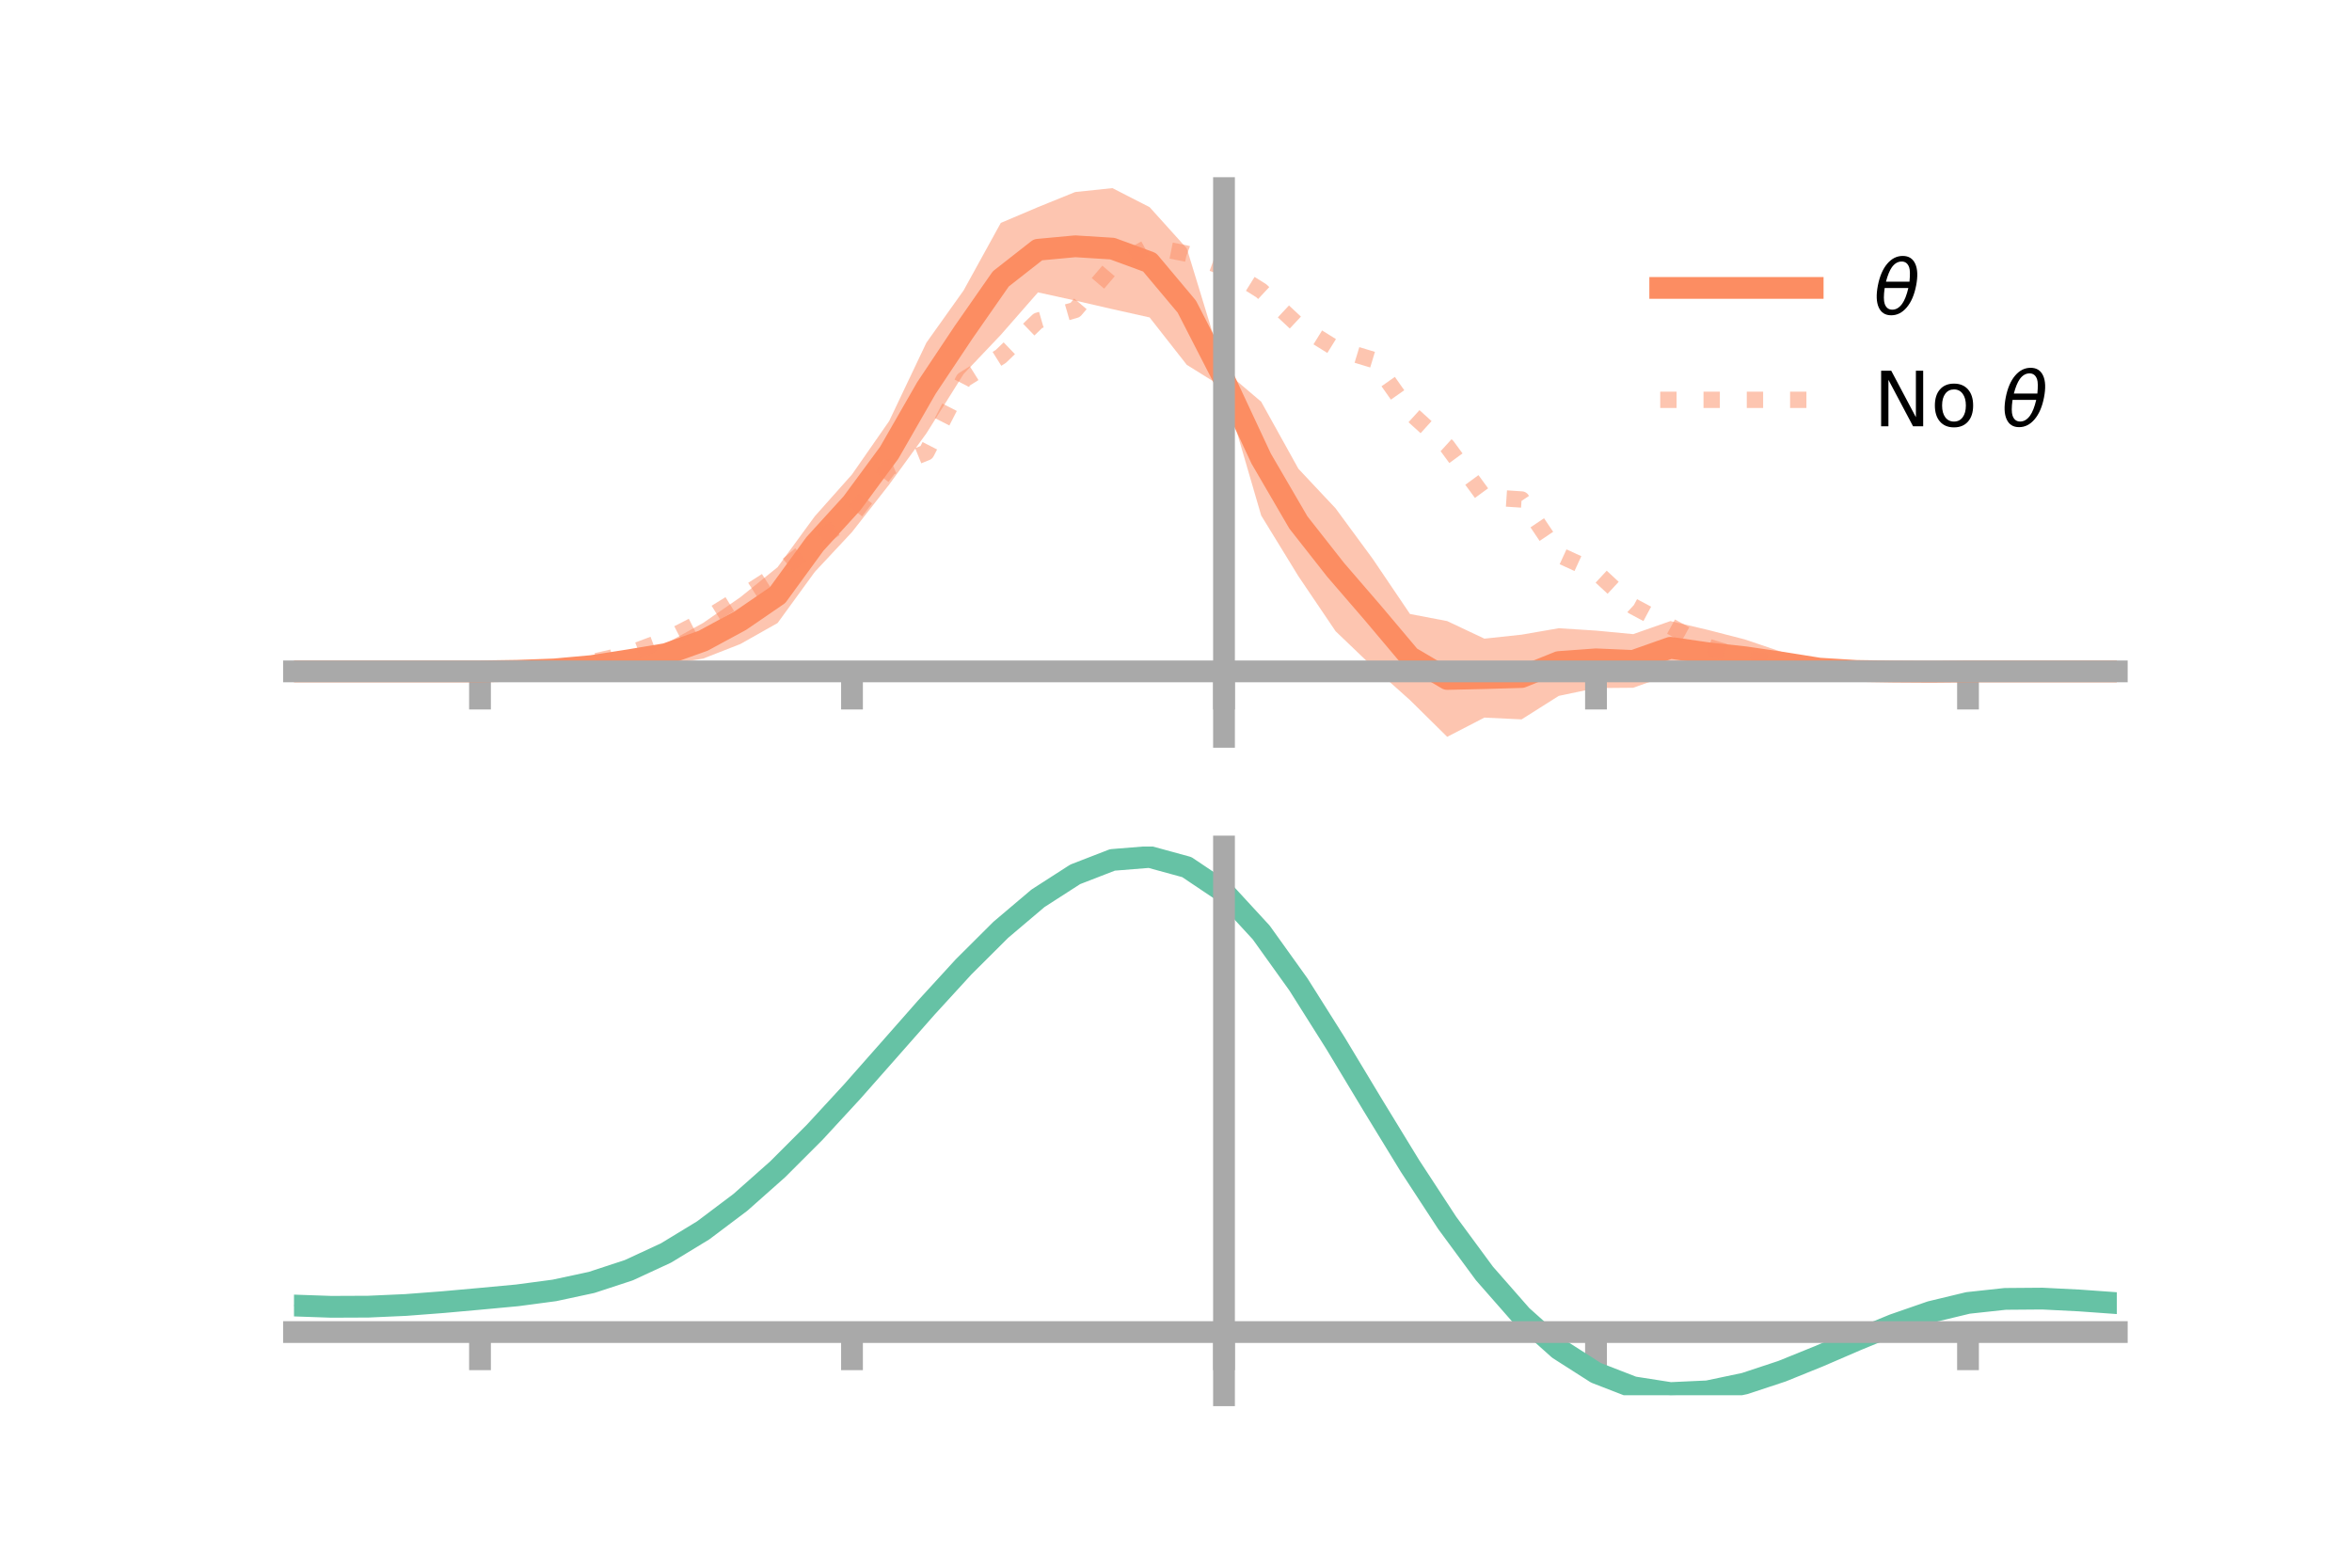 <?xml version="1.0" encoding="utf-8" standalone="no"?>
<!DOCTYPE svg PUBLIC "-//W3C//DTD SVG 1.1//EN"
  "http://www.w3.org/Graphics/SVG/1.1/DTD/svg11.dtd">
<!-- Created with matplotlib (https://matplotlib.org/) -->
<svg height="144pt" version="1.1" viewBox="0 0 216 144" width="216pt" xmlns="http://www.w3.org/2000/svg" xmlns:xlink="http://www.w3.org/1999/xlink">
 <defs>
  <style type="text/css">*{stroke-linecap:butt;stroke-linejoin:round;}</style>
 </defs>
 <g id="figure_1">
  <g id="patch_1">
   <path d="M 0 144 
L 216 144 
L 216 0 
L 0 0 
z
" style="fill:none;"/>
  </g>
  <g id="axes_1">
   <g id="patch_2">
    <path d="M 27 67.68 
L 194.4 67.68 
L 194.4 17.28 
L 27 17.28 
z
" style="fill:none;"/>
   </g>
   <g id="PolyCollection_1">
    <path clip-path="url(#p76f7b7569a)" d="M 27 61.669 
L 27 61.669 
L 30.416 61.669 
L 33.833 61.669 
L 37.249 61.669 
L 40.665 61.669 
L 44.082 61.666 
L 47.498 61.516 
L 50.914 61.214 
L 54.331 60.691 
L 57.747 59.876 
L 61.163 59.105 
L 64.58 57.216 
L 67.996 54.854 
L 71.412 52.097 
L 74.829 47.422 
L 78.245 43.58 
L 81.661 38.671 
L 85.078 31.476 
L 88.494 26.678 
L 91.91 20.475 
L 95.327 19.025 
L 98.743 17.638 
L 102.159 17.28 
L 105.576 19.028 
L 108.992 22.817 
L 112.408 33.995 
L 115.824 36.901 
L 119.241 43.057 
L 122.657 46.697 
L 126.073 51.344 
L 129.49 56.398 
L 132.906 57.051 
L 136.322 58.663 
L 139.739 58.297 
L 143.155 57.706 
L 146.571 57.924 
L 149.988 58.248 
L 153.404 57.049 
L 156.82 57.854 
L 160.237 58.734 
L 163.653 59.891 
L 167.069 60.642 
L 170.486 61.139 
L 173.902 61.397 
L 177.318 61.601 
L 180.735 61.668 
L 184.151 61.669 
L 187.567 61.669 
L 190.984 61.669 
L 194.4 61.669 
L 194.4 61.669 
L 194.4 61.669 
L 190.984 61.669 
L 187.567 61.669 
L 184.151 61.669 
L 180.735 61.671 
L 177.318 61.798 
L 173.902 61.962 
L 170.486 62.116 
L 167.069 62.19 
L 163.653 61.849 
L 160.237 62.007 
L 156.82 62.143 
L 153.404 61.958 
L 149.988 63.174 
L 146.571 63.203 
L 143.155 63.919 
L 139.739 66.079 
L 136.322 65.915 
L 132.906 67.68 
L 129.49 64.309 
L 126.073 61.253 
L 122.657 57.981 
L 119.241 52.928 
L 115.824 47.353 
L 112.408 35.638 
L 108.992 33.514 
L 105.576 29.158 
L 102.159 28.395 
L 98.743 27.608 
L 95.327 26.856 
L 91.91 30.759 
L 88.494 34.358 
L 85.078 39.805 
L 81.661 44.508 
L 78.245 48.873 
L 74.829 52.531 
L 71.412 57.228 
L 67.996 59.156 
L 64.58 60.493 
L 61.163 61.049 
L 57.747 61.419 
L 54.331 61.673 
L 50.914 61.764 
L 47.498 61.715 
L 44.082 61.67 
L 40.665 61.669 
L 37.249 61.669 
L 33.833 61.669 
L 30.416 61.669 
L 27 61.669 
z
" style="fill:#fc8d62;fill-opacity:0.5;"/>
   </g>
   <g id="matplotlib.axis_1">
    <g id="xtick_1">
     <g id="line2d_1">
      <defs>
       <path d="M 0 0 
L 0 3.5 
" id="m87684fd8d0" style="stroke:#a9a9a9;stroke-width:2;"/>
      </defs>
      <g>
       <use style="fill:#a9a9a9;stroke:#a9a9a9;stroke-width:2;" x="44.082" xlink:href="#m87684fd8d0" y="61.669"/>
      </g>
     </g>
    </g>
    <g id="xtick_2">
     <g id="line2d_2">
      <g>
       <use style="fill:#a9a9a9;stroke:#a9a9a9;stroke-width:2;" x="78.245" xlink:href="#m87684fd8d0" y="61.669"/>
      </g>
     </g>
    </g>
    <g id="xtick_3">
     <g id="line2d_3">
      <g>
       <use style="fill:#a9a9a9;stroke:#a9a9a9;stroke-width:2;" x="112.408" xlink:href="#m87684fd8d0" y="61.669"/>
      </g>
     </g>
    </g>
    <g id="xtick_4">
     <g id="line2d_4">
      <g>
       <use style="fill:#a9a9a9;stroke:#a9a9a9;stroke-width:2;" x="146.571" xlink:href="#m87684fd8d0" y="61.669"/>
      </g>
     </g>
    </g>
    <g id="xtick_5">
     <g id="line2d_5">
      <g>
       <use style="fill:#a9a9a9;stroke:#a9a9a9;stroke-width:2;" x="180.735" xlink:href="#m87684fd8d0" y="61.669"/>
      </g>
     </g>
    </g>
   </g>
   <g id="matplotlib.axis_2"/>
   <g id="line2d_6">
    <path clip-path="url(#p76f7b7569a)" d="M 27 61.669 
L 30.416 61.669 
L 33.833 61.669 
L 37.249 61.669 
L 40.665 61.669 
L 44.082 61.668 
L 47.498 61.616 
L 50.914 61.489 
L 54.331 61.182 
L 57.747 60.648 
L 61.163 60.077 
L 64.58 58.855 
L 67.996 57.005 
L 71.412 54.663 
L 74.829 49.976 
L 78.245 46.226 
L 81.661 41.59 
L 85.078 35.641 
L 88.494 30.518 
L 91.91 25.617 
L 95.327 22.941 
L 98.743 22.623 
L 102.159 22.837 
L 105.576 24.093 
L 108.992 28.165 
L 112.408 34.817 
L 115.824 42.127 
L 119.241 47.993 
L 122.657 52.339 
L 126.073 56.298 
L 129.49 60.353 
L 132.906 62.366 
L 136.322 62.289 
L 139.739 62.188 
L 143.155 60.812 
L 146.571 60.563 
L 149.988 60.711 
L 153.404 59.504 
L 156.82 59.999 
L 160.237 60.37 
L 163.653 60.87 
L 167.069 61.416 
L 170.486 61.628 
L 173.902 61.679 
L 177.318 61.7 
L 180.735 61.669 
L 184.151 61.669 
L 187.567 61.669 
L 190.984 61.669 
L 194.4 61.669 
" style="fill:none;stroke:#fc8d62;stroke-linecap:square;stroke-width:2;"/>
   </g>
   <g id="line2d_7">
    <path clip-path="url(#p76f7b7569a)" d="M 27 61.669 
L 30.416 61.669 
L 33.833 61.669 
L 37.249 61.669 
L 40.665 61.669 
L 44.082 61.668 
L 47.498 61.591 
L 50.914 61.354 
L 54.331 60.829 
L 57.747 60.043 
L 61.163 58.755 
L 64.58 57.005 
L 67.996 54.884 
L 71.412 52.696 
L 74.829 49.845 
L 78.245 47.419 
L 81.661 42.941 
L 85.078 41.558 
L 88.494 34.883 
L 91.91 32.741 
L 95.327 29.455 
L 98.743 28.47 
L 102.159 24.475 
L 105.576 22.623 
L 108.992 23.304 
L 112.408 24.566 
L 115.824 26.702 
L 119.241 29.89 
L 122.657 32.007 
L 126.073 33.044 
L 129.49 37.895 
L 132.906 40.997 
L 136.322 45.655 
L 139.739 45.881 
L 143.155 50.964 
L 146.571 52.531 
L 149.988 55.697 
L 153.404 57.525 
L 156.82 59.403 
L 160.237 60.42 
L 163.653 61.104 
L 167.069 61.46 
L 170.486 61.716 
L 173.902 61.741 
L 177.318 61.713 
L 180.735 61.669 
L 184.151 61.669 
L 187.567 61.669 
L 190.984 61.669 
L 194.4 61.669 
" style="fill:none;stroke:#fc8d62;stroke-dasharray:1.5,2.475;stroke-dashoffset:0;stroke-opacity:0.5;stroke-width:1.5;"/>
   </g>
   <g id="patch_3">
    <path d="M 112.408 67.68 
L 112.408 17.28 
" style="fill:none;stroke:#a9a9a9;stroke-linecap:square;stroke-linejoin:miter;stroke-width:2;"/>
   </g>
   <g id="patch_4">
    <path d="M 194.4 67.68 
L 194.4 17.28 
" style="fill:none;"/>
   </g>
   <g id="patch_5">
    <path d="M 27 61.669 
L 194.4 61.669 
" style="fill:none;stroke:#a9a9a9;stroke-linecap:square;stroke-linejoin:miter;stroke-width:2;"/>
   </g>
   <g id="patch_6">
    <path d="M 27 17.28 
L 194.4 17.28 
" style="fill:none;"/>
   </g>
   <g id="legend_1">
    <g id="line2d_8">
     <path d="M 152.47 26.449 
L 166.47 26.449 
" style="fill:none;stroke:#fc8d62;stroke-linecap:square;stroke-width:2;"/>
    </g>
    <g id="line2d_9"/>
    <g id="text_1">
     <!-- $\theta$ -->
     <g transform="translate(172.07 28.899)scale(0.07 -0.07)">
      <defs>
       <path d="M 45.516 34.672 
L 14.453 34.672 
Q 12.359 20.062 14.5 13.875 
Q 17.188 6.25 24.469 6.25 
Q 31.781 6.25 37.359 13.922 
Q 42.234 20.656 45.516 34.672 
z
M 47.016 42.969 
Q 48.344 56.844 46.625 61.719 
Q 43.953 69.438 36.766 69.438 
Q 29.297 69.438 23.828 61.812 
Q 19.531 55.672 16.156 42.969 
z
M 38.188 76.766 
Q 49.906 76.766 54.594 66.406 
Q 59.281 56.109 55.719 37.844 
Q 52.203 19.625 43.453 9.281 
Q 34.766 -1.125 23.047 -1.125 
Q 11.281 -1.125 6.641 9.281 
Q 2 19.625 5.516 37.844 
Q 9.078 56.109 17.719 66.406 
Q 26.422 76.766 38.188 76.766 
z
" id="DejaVuSans-Oblique-952"/>
      </defs>
      <use transform="translate(0 0.234)" xlink:href="#DejaVuSans-Oblique-952"/>
     </g>
    </g>
    <g id="line2d_10">
     <path d="M 152.47 36.724 
L 166.47 36.724 
" style="fill:none;stroke:#fc8d62;stroke-dasharray:1.5,2.475;stroke-dashoffset:0;stroke-opacity:0.5;stroke-width:1.5;"/>
    </g>
    <g id="line2d_11"/>
    <g id="text_2">
     <!-- No $\theta$ -->
     <g transform="translate(172.07 39.174)scale(0.07 -0.07)">
      <defs>
       <path d="M 9.812 72.906 
L 23.094 72.906 
L 55.422 11.922 
L 55.422 72.906 
L 64.984 72.906 
L 64.984 0 
L 51.703 0 
L 19.391 60.984 
L 19.391 0 
L 9.812 0 
z
" id="DejaVuSans-78"/>
       <path d="M 30.609 48.391 
Q 23.391 48.391 19.188 42.75 
Q 14.984 37.109 14.984 27.297 
Q 14.984 17.484 19.156 11.844 
Q 23.344 6.203 30.609 6.203 
Q 37.797 6.203 41.984 11.859 
Q 46.188 17.531 46.188 27.297 
Q 46.188 37.016 41.984 42.703 
Q 37.797 48.391 30.609 48.391 
z
M 30.609 56 
Q 42.328 56 49.016 48.375 
Q 55.719 40.766 55.719 27.297 
Q 55.719 13.875 49.016 6.219 
Q 42.328 -1.422 30.609 -1.422 
Q 18.844 -1.422 12.172 6.219 
Q 5.516 13.875 5.516 27.297 
Q 5.516 40.766 12.172 48.375 
Q 18.844 56 30.609 56 
z
" id="DejaVuSans-111"/>
       <path id="DejaVuSans-32"/>
      </defs>
      <use transform="translate(0 0.234)" xlink:href="#DejaVuSans-78"/>
      <use transform="translate(74.805 0.234)" xlink:href="#DejaVuSans-111"/>
      <use transform="translate(135.986 0.234)" xlink:href="#DejaVuSans-32"/>
      <use transform="translate(167.773 0.234)" xlink:href="#DejaVuSans-Oblique-952"/>
     </g>
    </g>
   </g>
  </g>
  <g id="axes_2">
   <g id="patch_7">
    <path d="M 27 128.16 
L 194.4 128.16 
L 194.4 77.76 
L 27 77.76 
z
" style="fill:none;"/>
   </g>
   <g id="PolyCollection_2">
    <path clip-path="url(#pa8b8bd7320)" d="M 27 119.966 
L 27 119.871 
L 30.416 119.996 
L 33.833 119.979 
L 37.249 119.817 
L 40.665 119.546 
L 44.082 119.227 
L 47.498 118.899 
L 50.914 118.436 
L 54.331 117.692 
L 57.747 116.556 
L 61.163 114.949 
L 64.58 112.832 
L 67.996 110.206 
L 71.412 107.109 
L 74.829 103.612 
L 78.245 99.82 
L 81.661 95.863 
L 85.078 91.892 
L 88.494 88.076 
L 91.91 84.597 
L 95.327 81.64 
L 98.743 79.394 
L 102.159 78.043 
L 105.576 77.76 
L 108.992 78.71 
L 112.408 81.037 
L 115.824 84.803 
L 119.241 89.644 
L 122.657 95.141 
L 126.073 100.903 
L 129.49 106.585 
L 132.906 111.897 
L 136.322 116.614 
L 139.739 120.572 
L 143.155 123.673 
L 146.571 125.881 
L 149.988 127.22 
L 153.404 127.759 
L 156.82 127.609 
L 160.237 126.901 
L 163.653 125.788 
L 167.069 124.425 
L 170.486 122.973 
L 173.902 121.586 
L 177.318 120.413 
L 180.735 119.595 
L 184.151 119.226 
L 187.567 119.205 
L 190.984 119.387 
L 194.4 119.643 
L 194.4 119.76 
L 194.4 119.76 
L 190.984 119.525 
L 187.567 119.361 
L 184.151 119.393 
L 180.735 119.767 
L 177.318 120.593 
L 173.902 121.79 
L 170.486 123.216 
L 167.069 124.713 
L 163.653 126.118 
L 160.237 127.266 
L 156.82 127.996 
L 153.404 128.16 
L 149.988 127.633 
L 146.571 126.32 
L 143.155 124.165 
L 139.739 121.154 
L 136.322 117.322 
L 132.906 112.76 
L 129.49 107.619 
L 126.073 102.117 
L 122.657 96.531 
L 119.241 91.198 
L 115.824 86.499 
L 112.408 82.842 
L 108.992 80.586 
L 105.576 79.665 
L 102.159 79.935 
L 98.743 81.233 
L 95.327 83.387 
L 91.91 86.218 
L 88.494 89.546 
L 85.078 93.192 
L 81.661 96.982 
L 78.245 100.758 
L 74.829 104.375 
L 71.412 107.713 
L 67.996 110.675 
L 64.58 113.195 
L 61.163 115.236 
L 57.747 116.795 
L 54.331 117.902 
L 50.914 118.625 
L 47.498 119.07 
L 44.082 119.378 
L 40.665 119.674 
L 37.249 119.922 
L 33.833 120.065 
L 30.416 120.079 
L 27 119.966 
z
" style="fill:#66c2a5;fill-opacity:0.5;"/>
   </g>
   <g id="matplotlib.axis_3">
    <g id="xtick_6">
     <g id="line2d_12">
      <g>
       <use style="fill:#a9a9a9;stroke:#a9a9a9;stroke-width:2;" x="44.082" xlink:href="#m87684fd8d0" y="122.358"/>
      </g>
     </g>
    </g>
    <g id="xtick_7">
     <g id="line2d_13">
      <g>
       <use style="fill:#a9a9a9;stroke:#a9a9a9;stroke-width:2;" x="78.245" xlink:href="#m87684fd8d0" y="122.358"/>
      </g>
     </g>
    </g>
    <g id="xtick_8">
     <g id="line2d_14">
      <g>
       <use style="fill:#a9a9a9;stroke:#a9a9a9;stroke-width:2;" x="112.408" xlink:href="#m87684fd8d0" y="122.358"/>
      </g>
     </g>
    </g>
    <g id="xtick_9">
     <g id="line2d_15">
      <g>
       <use style="fill:#a9a9a9;stroke:#a9a9a9;stroke-width:2;" x="146.571" xlink:href="#m87684fd8d0" y="122.358"/>
      </g>
     </g>
    </g>
    <g id="xtick_10">
     <g id="line2d_16">
      <g>
       <use style="fill:#a9a9a9;stroke:#a9a9a9;stroke-width:2;" x="180.735" xlink:href="#m87684fd8d0" y="122.358"/>
      </g>
     </g>
    </g>
   </g>
   <g id="matplotlib.axis_4"/>
   <g id="line2d_17">
    <path clip-path="url(#pa8b8bd7320)" d="M 27 119.918 
L 30.416 120.037 
L 33.833 120.022 
L 37.249 119.87 
L 40.665 119.61 
L 44.082 119.303 
L 47.498 118.985 
L 50.914 118.531 
L 54.331 117.797 
L 57.747 116.675 
L 61.163 115.093 
L 64.58 113.014 
L 67.996 110.441 
L 71.412 107.411 
L 74.829 103.994 
L 78.245 100.289 
L 81.661 96.422 
L 85.078 92.542 
L 88.494 88.811 
L 91.91 85.407 
L 95.327 82.513 
L 98.743 80.314 
L 102.159 78.989 
L 105.576 78.713 
L 108.992 79.648 
L 112.408 81.94 
L 115.824 85.651 
L 119.241 90.421 
L 122.657 95.836 
L 126.073 101.51 
L 129.49 107.102 
L 132.906 112.328 
L 136.322 116.968 
L 139.739 120.863 
L 143.155 123.919 
L 146.571 126.101 
L 149.988 127.426 
L 153.404 127.96 
L 156.82 127.802 
L 160.237 127.084 
L 163.653 125.953 
L 167.069 124.569 
L 170.486 123.094 
L 173.902 121.688 
L 177.318 120.503 
L 180.735 119.681 
L 184.151 119.31 
L 187.567 119.283 
L 190.984 119.456 
L 194.4 119.701 
" style="fill:none;stroke:#66c2a5;stroke-linecap:square;stroke-width:2;"/>
   </g>
   <g id="patch_8">
    <path d="M 112.408 128.16 
L 112.408 77.76 
" style="fill:none;stroke:#a9a9a9;stroke-linecap:square;stroke-linejoin:miter;stroke-width:2;"/>
   </g>
   <g id="patch_9">
    <path d="M 194.4 128.16 
L 194.4 77.76 
" style="fill:none;"/>
   </g>
   <g id="patch_10">
    <path d="M 27 122.358 
L 194.4 122.358 
" style="fill:none;stroke:#a9a9a9;stroke-linecap:square;stroke-linejoin:miter;stroke-width:2;"/>
   </g>
   <g id="patch_11">
    <path d="M 27 77.76 
L 194.4 77.76 
" style="fill:none;"/>
   </g>
  </g>
 </g>
 <defs>
  <clipPath id="p76f7b7569a">
   <rect height="50.4" width="167.4" x="27" y="17.28"/>
  </clipPath>
  <clipPath id="pa8b8bd7320">
   <rect height="50.4" width="167.4" x="27" y="77.76"/>
  </clipPath>
 </defs>
</svg>

